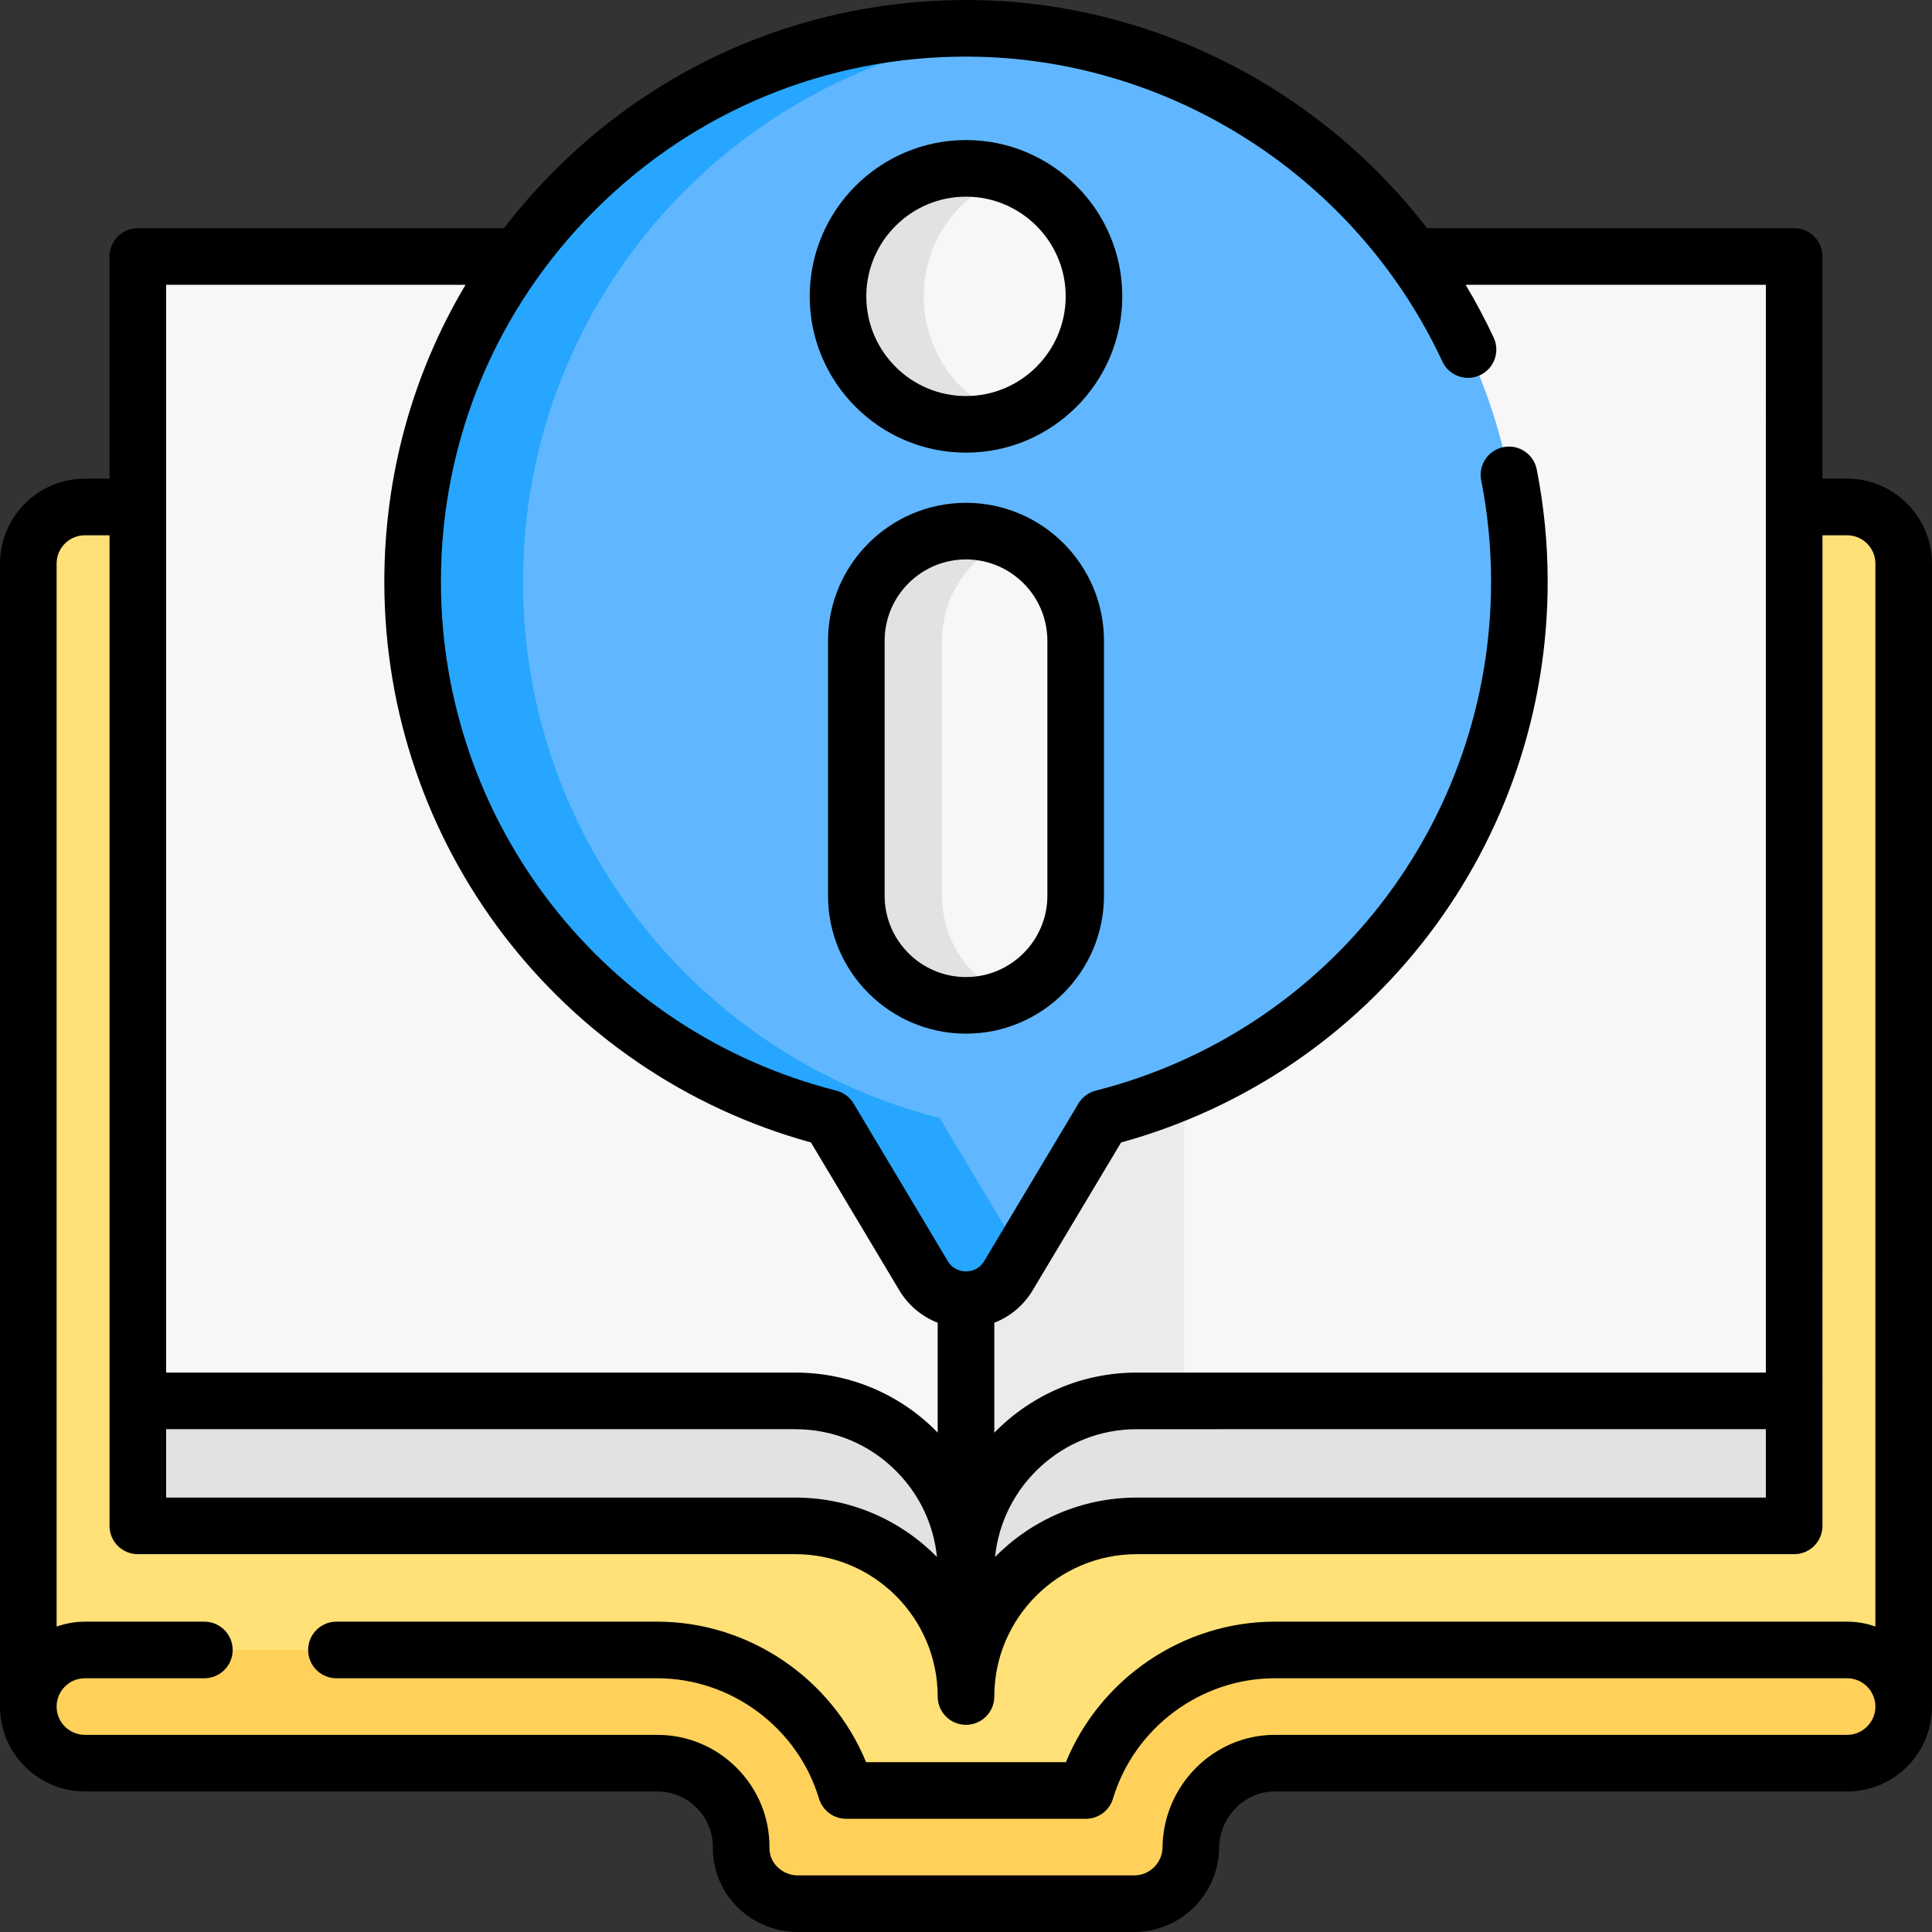<svg id="Capa_1" enable-background="new 0 0 512 512" height="512" viewBox="0 0 512 512" width="512" xmlns="http://www.w3.org/2000/svg"><rect x="0" y="0" width="512" height="512" fill="#333333" stroke="none"/><g><g><g><path d="m7.504 452.258v-302.905c0-8.284 6.716-15 15-15h151.678c23.594 0 43.584 15.721 50.045 37.239h63.548c6.461-21.518 26.451-37.239 50.045-37.239h151.678c8.284 0 15 6.716 15 15v302.905h-184.7l-23.943 38.706h-76.816l-20.95-36.911z" fill="#ffe177"/><path d="m300.579 504.497h-89.159c-8.207 0-15.073-6.594-15.001-14.801.108-12.354-9.909-22.438-22.239-22.438h-151.677c-8.284 0-15-6.716-15-15 0-8.284 6.716-15 15-15h151.678c23.594 0 43.584 15.721 50.045 37.239h63.548c6.461-21.518 26.451-37.239 50.045-37.239h151.678c8.284 0 15 6.716 15 15 0 8.284-6.716 15-15 15h-151.678c-12.329 0-22.098 10.089-22.24 22.417-.096 8.202-6.775 14.822-15 14.822z" fill="#ffd15b"/><path d="m36.526 101.099h174.249c24.977 0 45.225 20.248 45.225 45.225 0-24.977 20.248-45.225 45.225-45.225h174.249v303.273h-174.249c-24.977 0-45.225 20.248-45.225 45.225 0-24.977-20.248-45.225-45.225-45.225h-174.249z" fill="#e2e2e2"/><path d="m475.477 67.973v303.276h-174.248c-24.98 0-45.229 20.25-45.229 45.229 0-12.49-5.06-23.8-13.25-31.979-8.18-8.19-19.49-13.25-31.98-13.25h-174.247v-303.276h174.247c24.98 0 45.229 20.25 45.229 45.229 0-12.49 5.06-23.8 13.25-31.98 8.18-8.19 19.49-13.25 31.979-13.25h174.249z" fill="#f8f6f6"/><path d="m313.809 67.973v303.276h-12.58c-24.98 0-45.229 20.25-45.229 45.229v-303.275c0-12.49 5.06-23.8 13.25-31.98 8.18-8.19 19.49-13.25 31.979-13.25z" fill="#ebebeb"/></g><g><path d="m402.653 153.923c.109 68.594-46.875 126.228-110.428 142.377l-24.966 41.747c-5.093 8.517-17.432 8.516-22.524-.001l-24.959-41.746c-63.469-16.12-110.428-73.649-110.428-142.138 0-81.359 66.244-147.241 147.729-146.654 80.146.578 145.448 66.267 145.576 146.415z" fill="#60b7ff"/><path d="m249.035 296.296 21.59 36.109-3.37 5.64c-5.09 8.51-17.43 8.51-22.52 0l-24.96-41.749c-63.469-16.12-110.428-73.649-110.428-142.138 0-81.359 66.239-147.238 147.728-146.658 4.57.03 9.09.28 13.55.73-74.109 7.33-132.018 69.869-132.018 145.928-.001 68.489 46.958 126.018 110.428 142.138z" fill="#26a6fe"/><g fill="#f8f6f6"><circle cx="256" cy="78.537" r="33.919"/><path d="m256.001 266.431c-16.052 0-29.065-13.013-29.065-29.064v-67.55c0-16.052 13.013-29.064 29.064-29.064 16.052 0 29.064 13.013 29.064 29.064v67.55c.001 16.052-13.012 29.064-29.063 29.064z"/></g><g fill="#e2e2e2"><path d="m267.355 110.507c-3.55 1.26-7.37 1.95-11.35 1.95-18.73 0-33.919-15.18-33.919-33.919 0-18.73 15.19-33.92 33.919-33.92 3.98 0 7.8.69 11.35 1.95-13.15 4.67-22.56 17.22-22.56 31.969.001 14.761 9.411 27.301 22.56 31.97z"/><path d="m267.355 264.135c-3.49 1.48-7.32 2.3-11.35 2.3-16.05 0-29.069-13.01-29.069-29.059v-67.559c0-16.05 13.02-29.06 29.069-29.06 4.03 0 7.86.82 11.35 2.3-10.41 4.42-17.71 14.74-17.71 26.76v67.559c.001 12.02 7.3 22.339 17.71 26.759z"/></g></g></g><g><path d="m511.996 452.103v-302.75c0-12.407-10.094-22.5-22.5-22.5h-6.52v-58.88c0-4.142-3.357-7.5-7.5-7.5h-97.292c-28.664-37.178-73.322-60.123-121.05-60.467-41.417-.268-80.366 15.591-109.732 44.747-5.005 4.969-9.616 10.224-13.84 15.72h-97.039c-4.143 0-7.5 3.358-7.5 7.5v58.879h-6.52c-12.406 0-22.5 10.093-22.5 22.5v302.824c0 .027-.004.053-.004.08 0 12.407 10.094 22.5 22.5 22.5h151.68c3.954 0 7.671 1.553 10.466 4.372 2.792 2.817 4.31 6.546 4.274 10.504-.05 5.882 2.226 11.445 6.407 15.663 4.223 4.259 10.088 6.701 16.093 6.701h89.16c12.258 0 22.351-9.972 22.499-22.235.094-8.274 6.707-15.005 14.741-15.005h151.681c6.018 0 11.669-2.346 15.893-6.586 4.261-4.244 6.607-9.896 6.607-15.914 0-.051-.003-.102-.004-.153zm-467.97-73.354h166.744c10.083 0 19.556 3.924 26.68 11.057 6.206 6.197 9.98 14.182 10.852 22.801-9.568-9.705-22.855-15.734-37.527-15.734h-166.749zm113.945-323.351c26.264-26.075 61.034-40.395 98.018-40.395.344 0 .693.001 1.038.004 53.383.385 102.532 32.1 125.215 80.797 1.749 3.755 6.213 5.381 9.966 3.632 3.755-1.749 5.381-6.211 3.632-9.965-2.246-4.822-4.736-9.487-7.434-13.997h79.572l-.003 288.275h-166.746c-14.775 0-28.147 6.113-37.729 15.938v-29.148c4.197-1.626 7.787-4.609 10.196-8.642l23.404-39.131c66.835-18.417 113.161-79.179 113.05-148.846-.011-9.914-.988-19.848-2.903-29.528-.804-4.062-4.75-6.704-8.813-5.901-4.063.804-6.705 4.75-5.901 8.813 1.728 8.728 2.608 17.688 2.618 26.636.102 63.836-42.98 119.387-104.768 135.089-1.921.488-3.571 1.718-4.589 3.419l-24.973 41.752c-1.475 2.468-3.862 2.736-4.82 2.736-.001 0-.001 0-.002 0-.962 0-3.353-.268-4.831-2.737l-24.95-41.75c-1.018-1.703-2.668-2.934-4.592-3.422-61.69-15.668-104.776-71.125-104.776-134.861 0-37.366 14.603-72.442 41.121-98.768zm310.003 323.351v18.124h-166.749c-14.672 0-27.959 6.029-37.527 15.734 1.945-18.992 18.035-33.858 37.532-33.858zm-344.598-303.276c-14.033 23.557-21.526 50.536-21.526 78.693 0 69.558 46.332 130.217 113.06 148.598l23.386 39.134c2.414 4.034 6.008 7.016 10.205 8.641v29.129c-.151-.155-.29-.318-.443-.47-9.95-9.963-23.192-15.45-37.286-15.45h-166.746l-.003-288.275zm366.124 384.284h-151.68c-16.212 0-29.554 13.384-29.739 29.829-.05 4.086-3.415 7.411-7.501 7.411h-89.16c-2.032 0-4.016-.825-5.44-2.262-1.345-1.355-2.076-3.122-2.06-4.971.071-7.987-2.99-15.514-8.621-21.195-5.632-5.683-13.133-8.812-21.119-8.812h-151.68c-4.135 0-7.5-3.364-7.5-7.499h.004v-.081c.021-1.97.795-3.816 2.21-5.226 1.409-1.415 3.286-2.194 5.286-2.194h31.66c4.143 0 7.5-3.358 7.5-7.5s-3.357-7.5-7.5-7.5h-31.66c-2.599 0-5.119.463-7.496 1.302v-281.707c0-4.136 3.364-7.5 7.5-7.5h6.52l.003 262.52c0 4.142 3.357 7.5 7.5 7.5h174.249c20.802 0 37.725 16.923 37.725 37.725 0 4.142 3.357 7.5 7.5 7.5s7.5-3.358 7.5-7.5c0-20.802 16.923-37.725 37.725-37.725h174.249c4.143 0 7.5-3.358 7.5-7.5l.003-262.52h6.52c4.136 0 7.5 3.364 7.5 7.5v281.693c-2.346-.832-4.868-1.289-7.496-1.289h-151.682c-24.269 0-46.271 15.059-55.344 37.24h-52.953c-9.072-22.182-31.075-37.24-55.344-37.24h-85.019c-4.143 0-7.5 3.358-7.5 7.5s3.357 7.5 7.5 7.5h85.02c19.602 0 37.229 13.116 42.867 31.897.952 3.171 3.872 5.343 7.184 5.343h63.539c3.312 0 6.231-2.172 7.184-5.343 5.638-18.781 23.266-31.897 42.867-31.897h151.679c4.11 0 7.454 3.323 7.496 7.423v.078h.004c0 2-.78 3.877-2.214 5.306-1.409 1.415-3.286 2.194-5.286 2.194z"/><path d="m256.001 119.955c22.838 0 41.418-18.581 41.418-41.419s-18.58-41.418-41.418-41.418c-22.839 0-41.419 18.58-41.419 41.418s18.58 41.419 41.419 41.419zm0-67.837c14.567 0 26.418 11.851 26.418 26.418s-11.851 26.419-26.418 26.419-26.419-11.852-26.419-26.419 11.852-26.418 26.419-26.418z"/><path d="m256 133.252c-20.162 0-36.564 16.403-36.564 36.564v67.55c0 20.162 16.403 36.564 36.565 36.564s36.564-16.403 36.564-36.564v-67.55c0-20.161-16.403-36.564-36.565-36.564zm21.565 104.115c0 11.891-9.674 21.564-21.564 21.564h-.001c-11.891 0-21.564-9.674-21.564-21.564v-67.55c0-11.891 9.674-21.564 21.565-21.564s21.564 9.674 21.564 21.564z"/></g></g></svg>
